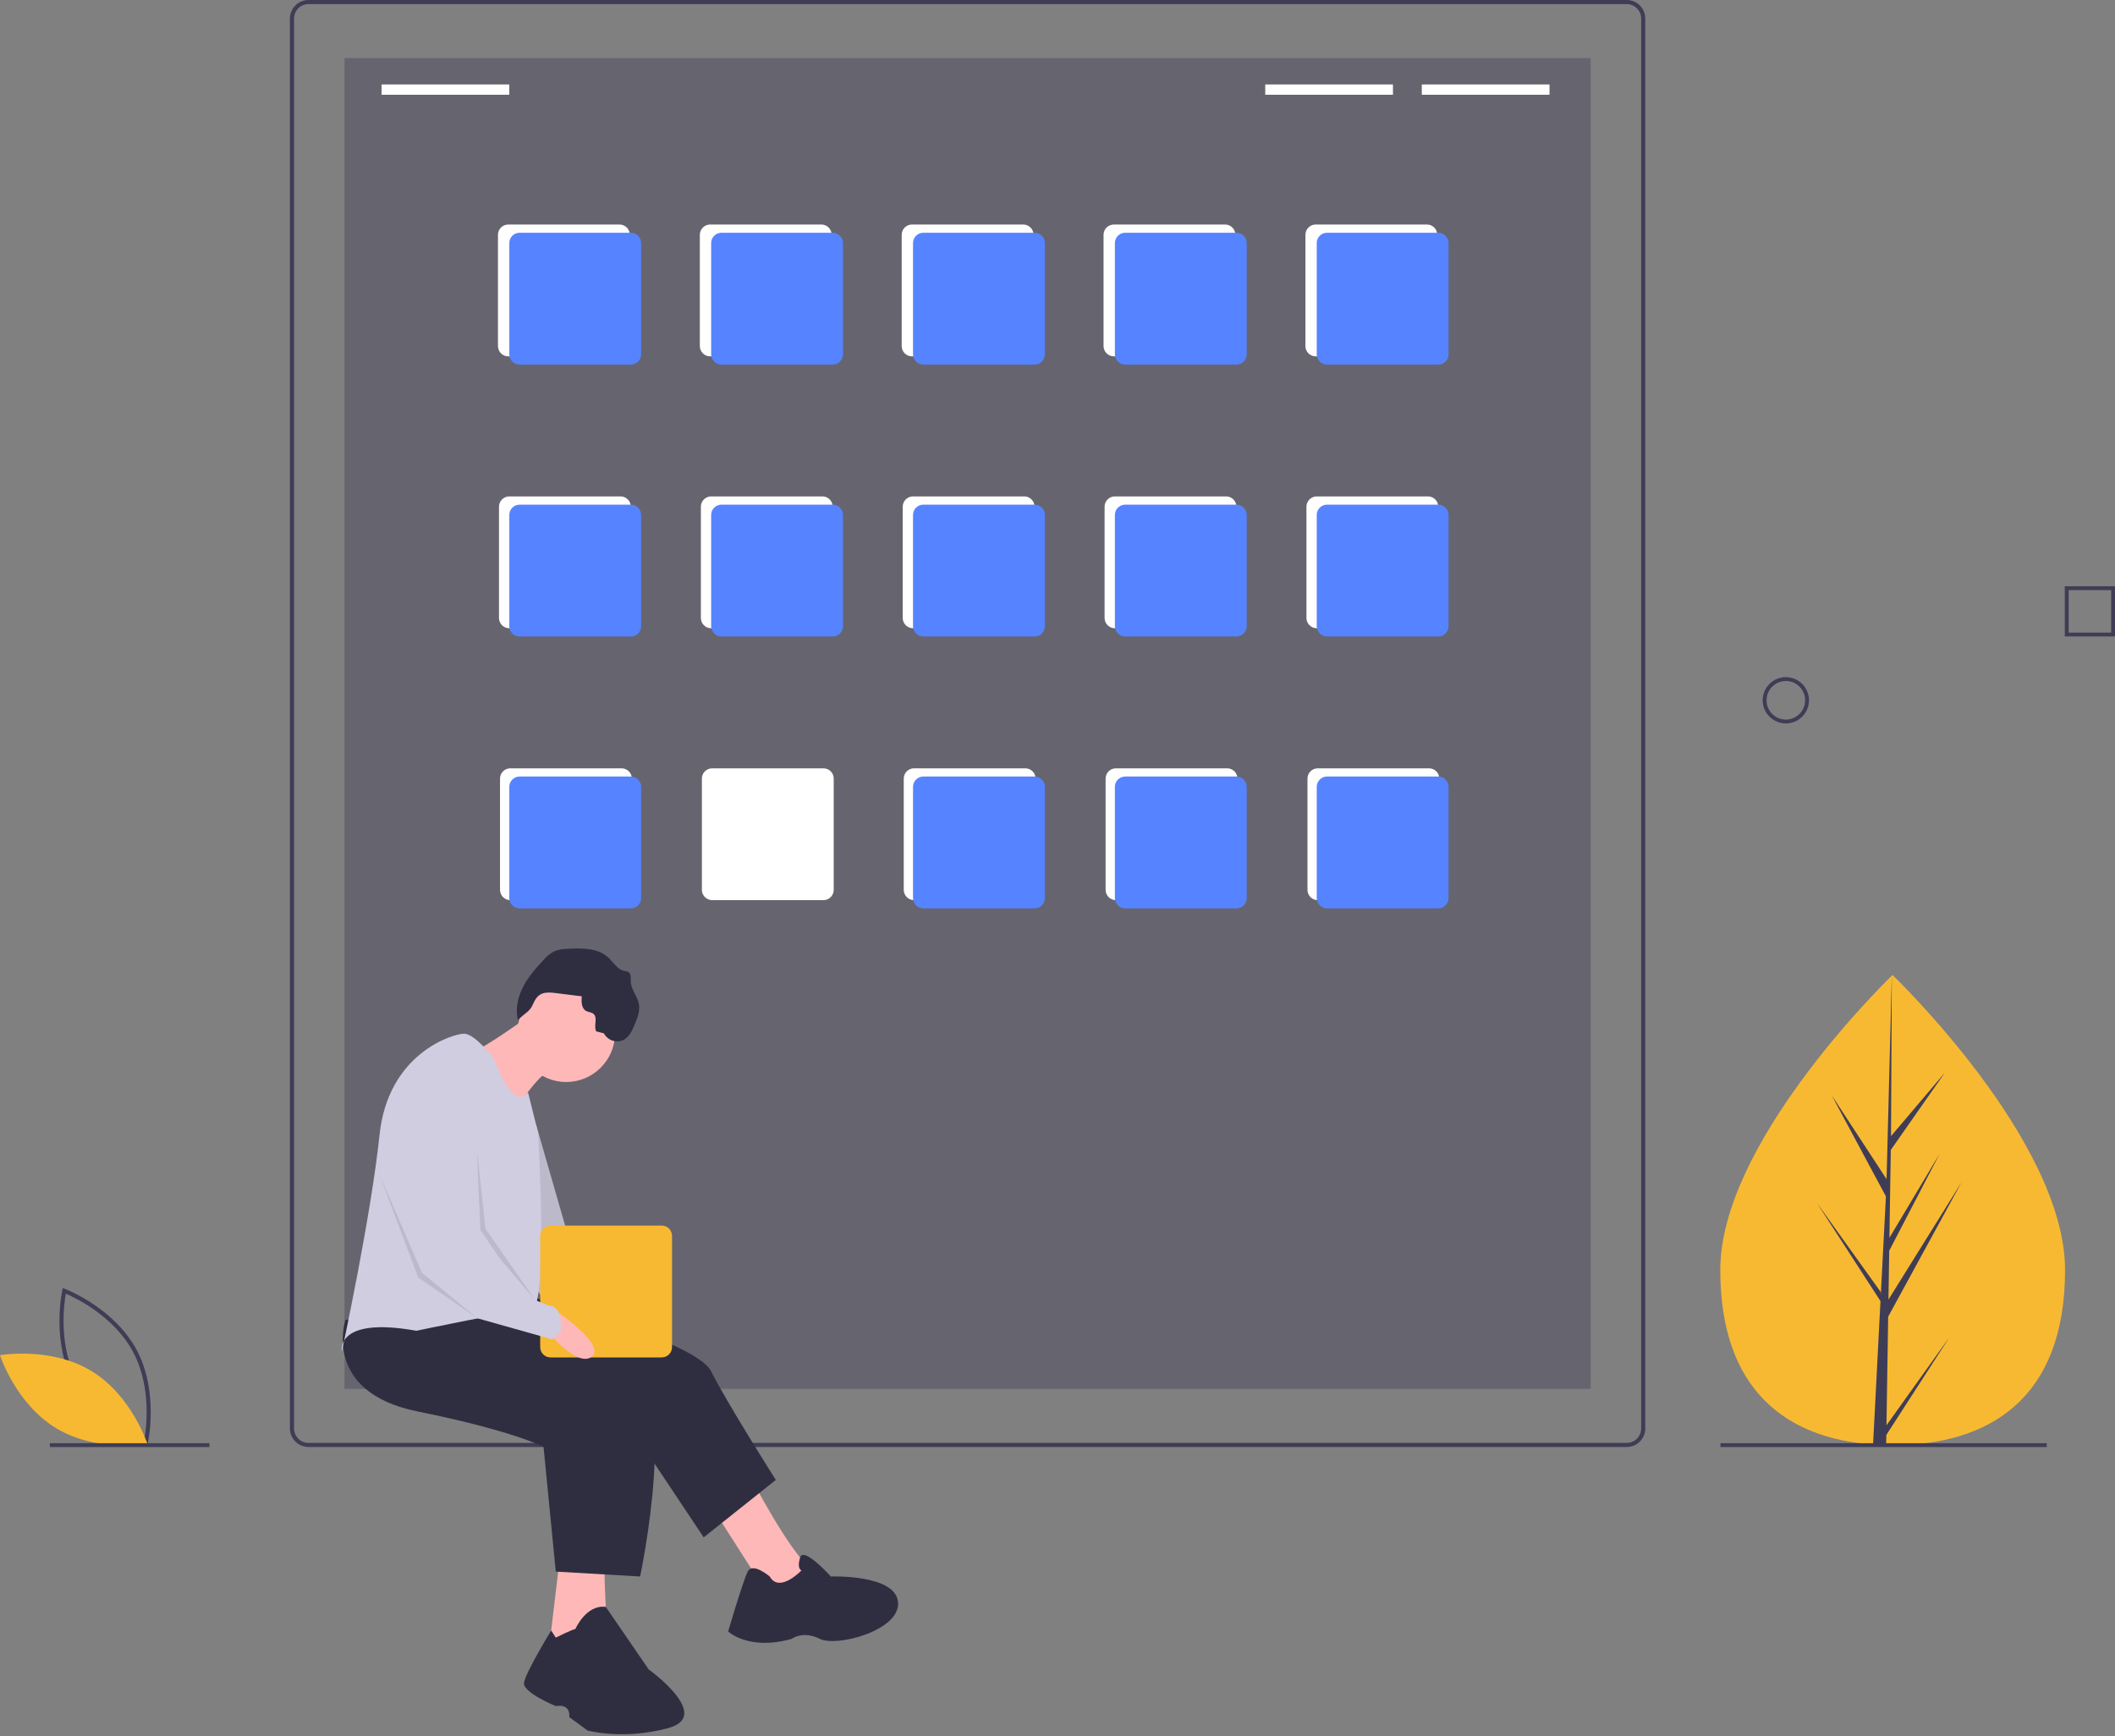 <svg width="240" height="197" viewBox="0 0 240 197" fill="none" xmlns="http://www.w3.org/2000/svg">
<rect x="0" y="0" width="240" height="197" fill="#808080" stroke="none"/>
<g clip-path="url(#clip0)">
<path d="M16.727 163.968L16.476 163.874C16.421 163.853 10.934 161.751 8.364 156.985C5.794 152.219 7.053 146.48 7.066 146.422L7.125 146.161L7.376 146.255C7.431 146.276 12.917 148.378 15.487 153.144C18.057 157.911 16.799 163.65 16.786 163.707L16.727 163.968ZM8.776 156.763C10.949 160.793 15.284 162.859 16.383 163.33C16.592 162.153 17.247 157.392 15.076 153.366C12.905 149.341 8.568 147.272 7.469 146.799C7.26 147.977 6.605 152.737 8.776 156.763Z" fill="#3F3D56"/>
<path d="M10.328 155.547C14.947 158.326 16.726 163.845 16.726 163.845C16.726 163.845 11.016 164.859 6.398 162.08C1.779 159.302 1.52588e-05 153.782 1.52588e-05 153.782C1.52588e-05 153.782 5.71 152.768 10.328 155.547Z" fill="#F8B932"/>
<path opacity="0.4" d="M180.504 6.599H39.094V157.601H180.504V6.599Z" fill="#3F3D56"/>
<path d="M184.595 164.199H35.004C34.446 164.199 33.911 163.977 33.517 163.583C33.123 163.188 32.901 162.653 32.9 162.096V2.104C32.901 1.546 33.123 1.011 33.517 0.617C33.911 0.222 34.446 0.001 35.004 0H184.595C185.152 0.001 185.687 0.222 186.082 0.617C186.476 1.011 186.698 1.546 186.698 2.104V162.096C186.698 162.653 186.476 163.188 186.082 163.583C185.687 163.977 185.152 164.199 184.595 164.199ZM35.004 0.467C34.57 0.468 34.154 0.64 33.847 0.947C33.541 1.254 33.368 1.67 33.368 2.104V162.096C33.368 162.53 33.541 162.945 33.847 163.252C34.154 163.559 34.57 163.731 35.004 163.732H184.595C185.029 163.731 185.444 163.559 185.751 163.252C186.058 162.945 186.23 162.53 186.231 162.096V2.104C186.23 1.67 186.058 1.254 185.751 0.947C185.444 0.641 185.029 0.468 184.595 0.467H35.004Z" fill="#3F3D56"/>
<path d="M70.298 25.477H57.676C57.031 25.477 56.508 26.001 56.508 26.646V39.268C56.508 39.913 57.031 40.437 57.676 40.437H70.298C70.943 40.437 71.467 39.913 71.467 39.268V26.646C71.467 26.001 70.943 25.477 70.298 25.477Z" fill="white"/>
<path d="M93.204 25.477H80.582C79.937 25.477 79.414 26.001 79.414 26.646V39.268C79.414 39.913 79.937 40.437 80.582 40.437H93.204C93.85 40.437 94.373 39.913 94.373 39.268V26.646C94.373 26.001 93.85 25.477 93.204 25.477Z" fill="white"/>
<path d="M116.11 25.477H103.488C102.843 25.477 102.32 26.001 102.32 26.646V39.268C102.32 39.913 102.843 40.437 103.488 40.437H116.11C116.756 40.437 117.279 39.913 117.279 39.268V26.646C117.279 26.001 116.756 25.477 116.11 25.477Z" fill="white"/>
<path d="M139.016 25.477H126.395C125.749 25.477 125.226 26.001 125.226 26.646V39.268C125.226 39.913 125.749 40.437 126.395 40.437H139.016C139.662 40.437 140.185 39.913 140.185 39.268V26.646C140.185 26.001 139.662 25.477 139.016 25.477Z" fill="white"/>
<path d="M161.922 25.477H149.301C148.655 25.477 148.132 26.001 148.132 26.646V39.268C148.132 39.913 148.655 40.437 149.301 40.437H161.922C162.568 40.437 163.091 39.913 163.091 39.268V26.646C163.091 26.001 162.568 25.477 161.922 25.477Z" fill="white"/>
<path d="M70.415 56.33H57.793C57.148 56.33 56.624 56.853 56.624 57.499V70.121C56.624 70.766 57.148 71.289 57.793 71.289H70.415C71.06 71.289 71.584 70.766 71.584 70.121V57.499C71.584 56.853 71.06 56.33 70.415 56.33Z" fill="white"/>
<path d="M93.321 56.33H80.699C80.054 56.33 79.531 56.853 79.531 57.499V70.121C79.531 70.766 80.054 71.289 80.699 71.289H93.321C93.966 71.289 94.49 70.766 94.49 70.121V57.499C94.49 56.853 93.966 56.33 93.321 56.33Z" fill="white"/>
<path d="M116.227 56.33H103.605C102.96 56.33 102.437 56.853 102.437 57.499V70.121C102.437 70.766 102.96 71.289 103.605 71.289H116.227C116.873 71.289 117.396 70.766 117.396 70.121V57.499C117.396 56.853 116.873 56.33 116.227 56.33Z" fill="white"/>
<path d="M139.133 56.33H126.511C125.866 56.33 125.343 56.853 125.343 57.499V70.121C125.343 70.766 125.866 71.289 126.511 71.289H139.133C139.779 71.289 140.302 70.766 140.302 70.121V57.499C140.302 56.853 139.779 56.33 139.133 56.33Z" fill="white"/>
<path d="M162.039 56.33H149.418C148.772 56.33 148.249 56.853 148.249 57.499V70.121C148.249 70.766 148.772 71.289 149.418 71.289H162.039C162.685 71.289 163.208 70.766 163.208 70.121V57.499C163.208 56.853 162.685 56.33 162.039 56.33Z" fill="white"/>
<path d="M70.532 87.184H57.91C57.264 87.184 56.741 87.707 56.741 88.352V100.974C56.741 101.619 57.264 102.143 57.91 102.143H70.532C71.177 102.143 71.7 101.619 71.7 100.974V88.352C71.7 87.707 71.177 87.184 70.532 87.184Z" fill="white"/>
<path d="M93.438 87.184H80.816C80.171 87.184 79.647 87.707 79.647 88.352V100.974C79.647 101.619 80.171 102.143 80.816 102.143H93.438C94.083 102.143 94.606 101.619 94.606 100.974V88.352C94.606 87.707 94.083 87.184 93.438 87.184Z" fill="white"/>
<path d="M116.344 87.184H103.722C103.077 87.184 102.554 87.707 102.554 88.352V100.974C102.554 101.619 103.077 102.143 103.722 102.143H116.344C116.989 102.143 117.513 101.619 117.513 100.974V88.352C117.513 87.707 116.989 87.184 116.344 87.184Z" fill="white"/>
<path d="M139.25 87.184H126.628C125.983 87.184 125.46 87.707 125.46 88.352V100.974C125.46 101.619 125.983 102.143 126.628 102.143H139.25C139.895 102.143 140.419 101.619 140.419 100.974V88.352C140.419 87.707 139.895 87.184 139.25 87.184Z" fill="white"/>
<path d="M162.156 87.184H149.534C148.889 87.184 148.366 87.707 148.366 88.352V100.974C148.366 101.619 148.889 102.143 149.534 102.143H162.156C162.802 102.143 163.325 101.619 163.325 100.974V88.352C163.325 87.707 162.802 87.184 162.156 87.184Z" fill="white"/>
<path d="M57.793 9.583H43.301V10.752H57.793V9.583Z" fill="white"/>
<path d="M158.066 9.583H143.574V10.752H158.066V9.583Z" fill="white"/>
<path d="M175.83 9.583H161.338V10.752H175.83V9.583Z" fill="white"/>
<path d="M71.584 26.412H58.962C58.316 26.412 57.793 26.935 57.793 27.581V40.203C57.793 40.848 58.316 41.371 58.962 41.371H71.584C72.229 41.371 72.752 40.848 72.752 40.203V27.581C72.752 26.935 72.229 26.412 71.584 26.412Z" fill="#5683FF"/>
<path d="M94.49 26.412H81.868C81.222 26.412 80.699 26.935 80.699 27.581V40.203C80.699 40.848 81.222 41.371 81.868 41.371H94.49C95.135 41.371 95.658 40.848 95.658 40.203V27.581C95.658 26.935 95.135 26.412 94.49 26.412Z" fill="#5683FF"/>
<path d="M117.396 26.412H104.774C104.129 26.412 103.605 26.935 103.605 27.581V40.203C103.605 40.848 104.129 41.371 104.774 41.371H117.396C118.041 41.371 118.564 40.848 118.564 40.203V27.581C118.564 26.935 118.041 26.412 117.396 26.412Z" fill="#5683FF"/>
<path d="M140.302 26.412H127.68C127.035 26.412 126.511 26.935 126.511 27.581V40.203C126.511 40.848 127.035 41.371 127.68 41.371H140.302C140.947 41.371 141.471 40.848 141.471 40.203V27.581C141.471 26.935 140.947 26.412 140.302 26.412Z" fill="#5683FF"/>
<path d="M163.208 26.412H150.586C149.941 26.412 149.418 26.935 149.418 27.581V40.203C149.418 40.848 149.941 41.371 150.586 41.371H163.208C163.853 41.371 164.377 40.848 164.377 40.203V27.581C164.377 26.935 163.853 26.412 163.208 26.412Z" fill="#5683FF"/>
<path d="M71.584 57.266H58.962C58.316 57.266 57.793 57.789 57.793 58.434V71.056C57.793 71.701 58.316 72.225 58.962 72.225H71.584C72.229 72.225 72.752 71.701 72.752 71.056V58.434C72.752 57.789 72.229 57.266 71.584 57.266Z" fill="#5683FF"/>
<path d="M94.49 57.266H81.868C81.222 57.266 80.699 57.789 80.699 58.434V71.056C80.699 71.701 81.222 72.225 81.868 72.225H94.49C95.135 72.225 95.658 71.701 95.658 71.056V58.434C95.658 57.789 95.135 57.266 94.49 57.266Z" fill="#5683FF"/>
<path d="M117.396 57.266H104.774C104.129 57.266 103.605 57.789 103.605 58.434V71.056C103.605 71.701 104.129 72.225 104.774 72.225H117.396C118.041 72.225 118.564 71.701 118.564 71.056V58.434C118.564 57.789 118.041 57.266 117.396 57.266Z" fill="#5683FF"/>
<path d="M140.302 57.266H127.68C127.035 57.266 126.511 57.789 126.511 58.434V71.056C126.511 71.701 127.035 72.225 127.68 72.225H140.302C140.947 72.225 141.471 71.701 141.471 71.056V58.434C141.471 57.789 140.947 57.266 140.302 57.266Z" fill="#5683FF"/>
<path d="M163.208 57.266H150.586C149.941 57.266 149.418 57.789 149.418 58.434V71.056C149.418 71.701 149.941 72.225 150.586 72.225H163.208C163.853 72.225 164.377 71.701 164.377 71.056V58.434C164.377 57.789 163.853 57.266 163.208 57.266Z" fill="#5683FF"/>
<path d="M71.584 88.118H58.962C58.316 88.118 57.793 88.641 57.793 89.287V101.909C57.793 102.554 58.316 103.077 58.962 103.077H71.584C72.229 103.077 72.752 102.554 72.752 101.909V89.287C72.752 88.641 72.229 88.118 71.584 88.118Z" fill="#5683FF"/>
<path d="M117.396 88.118H104.774C104.129 88.118 103.605 88.641 103.605 89.287V101.909C103.605 102.554 104.129 103.077 104.774 103.077H117.396C118.041 103.077 118.564 102.554 118.564 101.909V89.287C118.564 88.641 118.041 88.118 117.396 88.118Z" fill="#5683FF"/>
<path d="M140.302 88.118H127.68C127.035 88.118 126.511 88.641 126.511 89.287V101.909C126.511 102.554 127.035 103.077 127.68 103.077H140.302C140.947 103.077 141.471 102.554 141.471 101.909V89.287C141.471 88.641 140.947 88.118 140.302 88.118Z" fill="#5683FF"/>
<path d="M163.208 88.118H150.586C149.941 88.118 149.418 88.641 149.418 89.287V101.909C149.418 102.554 149.941 103.077 150.586 103.077H163.208C163.853 103.077 164.377 102.554 164.377 101.909V89.287C164.377 88.641 163.853 88.118 163.208 88.118Z" fill="#5683FF"/>
<path d="M85.123 167.517C85.123 167.517 89.562 176.117 92.059 178.059C94.556 180.001 88.036 182.36 88.036 182.36L80.407 170.43L85.123 167.517Z" fill="#FFB8B8"/>
<path d="M58.211 146.57C58.211 146.57 78.881 151.98 80.684 155.587C82.487 159.194 88.036 167.933 88.036 167.933L79.852 174.453L71.806 162.384L49.611 152.397L58.211 146.57Z" fill="#2F2E41"/>
<path d="M87.343 178.892C87.343 178.892 85.401 177.228 84.846 178.337C84.291 179.447 82.626 185.135 82.626 185.135C82.626 185.135 84.984 187.354 89.84 185.967C89.84 185.967 91.088 184.996 93.03 185.967C94.972 186.938 102.186 184.996 101.908 181.805C101.631 178.615 94.279 178.892 94.279 178.892C94.279 178.892 91.182 175.423 90.788 176.741C90.394 178.06 90.949 178.199 90.949 178.199C90.949 178.199 88.452 180.834 87.343 178.892Z" fill="#2F2E41"/>
<path d="M63.621 175.979L62.234 187.631H69.031C69.031 187.631 68.477 178.614 68.615 177.504C68.754 176.395 63.621 175.979 63.621 175.979Z" fill="#FFB8B8"/>
<path d="M67.505 150.315C67.505 150.315 71.251 155.864 69.031 156.28C66.812 156.697 65.009 150.315 65.009 150.315H67.505Z" fill="#FFB8B8"/>
<path d="M39.207 149.76C39.207 149.76 36.432 157.945 47.391 160.164C58.35 162.384 61.679 164.187 61.679 164.187L63.066 178.337L72.638 178.891C72.638 178.891 77.216 157.39 71.251 154.615C65.286 151.841 52.663 148.65 52.663 148.65L39.207 149.76Z" fill="#2F2E41"/>
<path d="M63.066 185.828C63.066 185.828 65.009 184.857 65.286 184.857C65.286 184.857 66.505 182.045 68.74 182.341L73.609 189.435C73.609 189.435 80.962 194.706 75.829 196.094C70.696 197.481 66.673 196.371 66.673 196.371L64.593 194.845C64.593 194.845 64.87 193.319 63.066 193.597C63.066 193.597 59.321 192.071 59.46 190.961C59.599 189.851 62.545 185.021 62.545 185.021L63.066 185.828Z" fill="#2F2E41"/>
<path d="M64.246 122.779C67.31 122.779 69.794 120.295 69.794 117.23C69.794 114.166 67.31 111.682 64.246 111.682C61.181 111.682 58.697 114.166 58.697 117.23C58.697 120.295 61.181 122.779 64.246 122.779Z" fill="#FFB8B8"/>
<path d="M59.737 115.496C59.737 115.496 54.743 119.103 53.772 119.242C52.801 119.38 58.35 126.178 58.35 126.178C58.35 126.178 60.986 121.877 62.65 121.322C64.315 120.767 59.737 115.496 59.737 115.496Z" fill="#FFB8B8"/>
<path d="M60.832 127.62L65.564 144.074L69.031 151.981C69.031 151.981 65.286 150.691 65.009 152.238L59.46 144.212L60.832 127.62Z" fill="#D0CDE1"/>
<path opacity="0.1" d="M60.832 127.62L65.564 144.074L69.031 151.981C69.031 151.981 65.286 150.691 65.009 152.238L59.46 144.212L60.832 127.62Z" fill="black"/>
<path d="M62.998 112.68L66.017 113.057C65.959 113.671 65.975 114.432 66.519 114.723C66.775 114.859 67.1 114.852 67.327 115.033C67.872 115.468 67.339 116.403 67.647 117.029L68.529 117.263C68.636 117.461 68.78 117.637 68.954 117.779C69.128 117.922 69.329 118.028 69.544 118.093C69.76 118.158 69.986 118.179 70.21 118.156C70.434 118.133 70.651 118.066 70.849 117.958C71.442 117.602 71.744 116.921 72.011 116.283C72.33 115.52 72.655 114.701 72.496 113.889C72.324 113.018 71.612 112.294 71.58 111.406C71.566 111.009 71.649 110.514 71.315 110.3C71.161 110.227 70.995 110.183 70.825 110.17C70.054 110.009 69.624 109.211 69.049 108.672C67.844 107.544 65.993 107.573 64.345 107.672C63.873 107.674 63.405 107.755 62.961 107.913C62.458 108.165 62.014 108.519 61.657 108.953C60.773 109.896 59.912 110.883 59.329 112.037C58.746 113.19 58.459 114.537 58.776 115.79C58.744 115.669 59.793 114.881 59.924 114.754C60.334 114.357 60.371 114.168 60.593 113.711C61.11 112.646 61.83 112.534 62.998 112.68Z" fill="#2F2E41"/>
<path d="M55.992 120.074C55.992 120.074 53.911 117.3 52.663 117.3C51.414 117.3 44.039 119.494 43.068 128.788C42.097 138.082 38.79 153.367 38.79 153.367C38.79 153.367 37.958 149.344 47.252 151.009C47.252 151.009 58.35 148.651 60.292 148.651C62.234 148.651 61.065 128.554 61.065 128.554L59.908 123.917C59.908 123.917 58.489 126.594 55.992 120.074Z" fill="#D0CDE1"/>
<path d="M75.09 139.073H62.468C61.822 139.073 61.299 139.596 61.299 140.242V152.864C61.299 153.509 61.822 154.032 62.468 154.032H75.09C75.735 154.032 76.258 153.509 76.258 152.864V140.242C76.258 139.596 75.735 139.073 75.09 139.073Z" fill="#F8B932"/>
<path opacity="0.1" d="M54.119 130.548L54.535 140.258L60.706 147.494L55.09 139.426L54.119 130.548Z" fill="black"/>
<path opacity="0.1" d="M43.021 133.184L47.877 144.42L54.119 149.553L47.461 144.975L43.021 133.184Z" fill="black"/>
<path d="M63.47 149.014C63.47 149.014 68.972 152.827 67.055 154.019C65.137 155.212 61.143 149.919 61.143 149.919L63.47 149.014Z" fill="#FFB8B8"/>
<path d="M47.114 120.768C47.114 120.768 43.09 132.421 43.722 134.042C45.71 139.142 47.946 143.934 47.946 143.934L54.216 149.603L62.65 151.98L63.621 151.147C63.621 151.147 63.899 148.512 62.65 148.234C61.402 147.957 59.46 146.847 59.46 146.847L54.466 139.495C54.466 139.495 54.327 121.184 47.114 120.768Z" fill="#D0CDE1"/>
<path d="M234.332 144.102C234.339 158.835 225.583 163.982 214.78 163.987C214.529 163.988 214.28 163.985 214.031 163.979C213.53 163.969 213.035 163.946 212.545 163.912C202.794 163.226 195.216 157.822 195.209 144.121C195.202 129.942 213.316 112.039 214.674 110.716C214.675 110.716 214.675 110.716 214.676 110.714C214.728 110.664 214.754 110.639 214.754 110.639C214.754 110.639 234.325 129.371 234.332 144.102Z" fill="#F8B932"/>
<path d="M214.067 161.735L221.217 151.735L214.05 162.833L214.031 163.98C213.53 163.97 213.035 163.947 212.545 163.913L213.308 149.174L213.302 149.06L213.315 149.038L213.388 147.645L206.192 136.528L213.409 146.602L213.427 146.897L214.004 135.761L207.843 124.272L214.079 133.804L214.674 110.716L214.676 110.64L214.676 110.715L214.584 128.922L220.707 121.701L214.559 130.49L214.401 140.462L220.12 130.89L214.379 141.927L214.292 147.472L222.591 134.148L214.261 149.406L214.067 161.735Z" fill="#3F3D56"/>
<path d="M232.256 163.766H195.23V164.204H232.256V163.766Z" fill="#3F3D56"/>
<path d="M23.764 163.766H5.658V164.204H23.764V163.766Z" fill="#3F3D56"/>
<path d="M202.648 82.094C202.128 82.094 201.62 81.94 201.188 81.651C200.755 81.362 200.418 80.952 200.219 80.471C200.02 79.991 199.968 79.462 200.07 78.952C200.171 78.442 200.422 77.974 200.789 77.606C201.157 77.238 201.625 76.988 202.135 76.886C202.645 76.785 203.174 76.837 203.655 77.036C204.135 77.235 204.546 77.572 204.834 78.004C205.123 78.437 205.278 78.945 205.278 79.465C205.277 80.162 205 80.83 204.507 81.323C204.014 81.816 203.345 82.093 202.648 82.094ZM202.648 77.274C202.215 77.274 201.791 77.403 201.431 77.643C201.071 77.884 200.79 78.226 200.624 78.627C200.458 79.027 200.415 79.468 200.5 79.892C200.584 80.317 200.793 80.708 201.099 81.014C201.406 81.321 201.796 81.529 202.221 81.614C202.646 81.698 203.087 81.655 203.487 81.489C203.887 81.323 204.229 81.043 204.47 80.682C204.711 80.322 204.839 79.898 204.839 79.465C204.839 78.884 204.608 78.327 204.197 77.917C203.786 77.506 203.229 77.275 202.648 77.274V77.274Z" fill="#3F3D56"/>
<path d="M240 72.222H234.304V66.525H240V72.222ZM234.742 71.784H239.562V66.964H234.742V71.784Z" fill="#3F3D56"/>
</g>
<defs>
<clipPath id="clip0">
<rect width="240" height="196.791" fill="white"/>
</clipPath>
</defs>
</svg>
